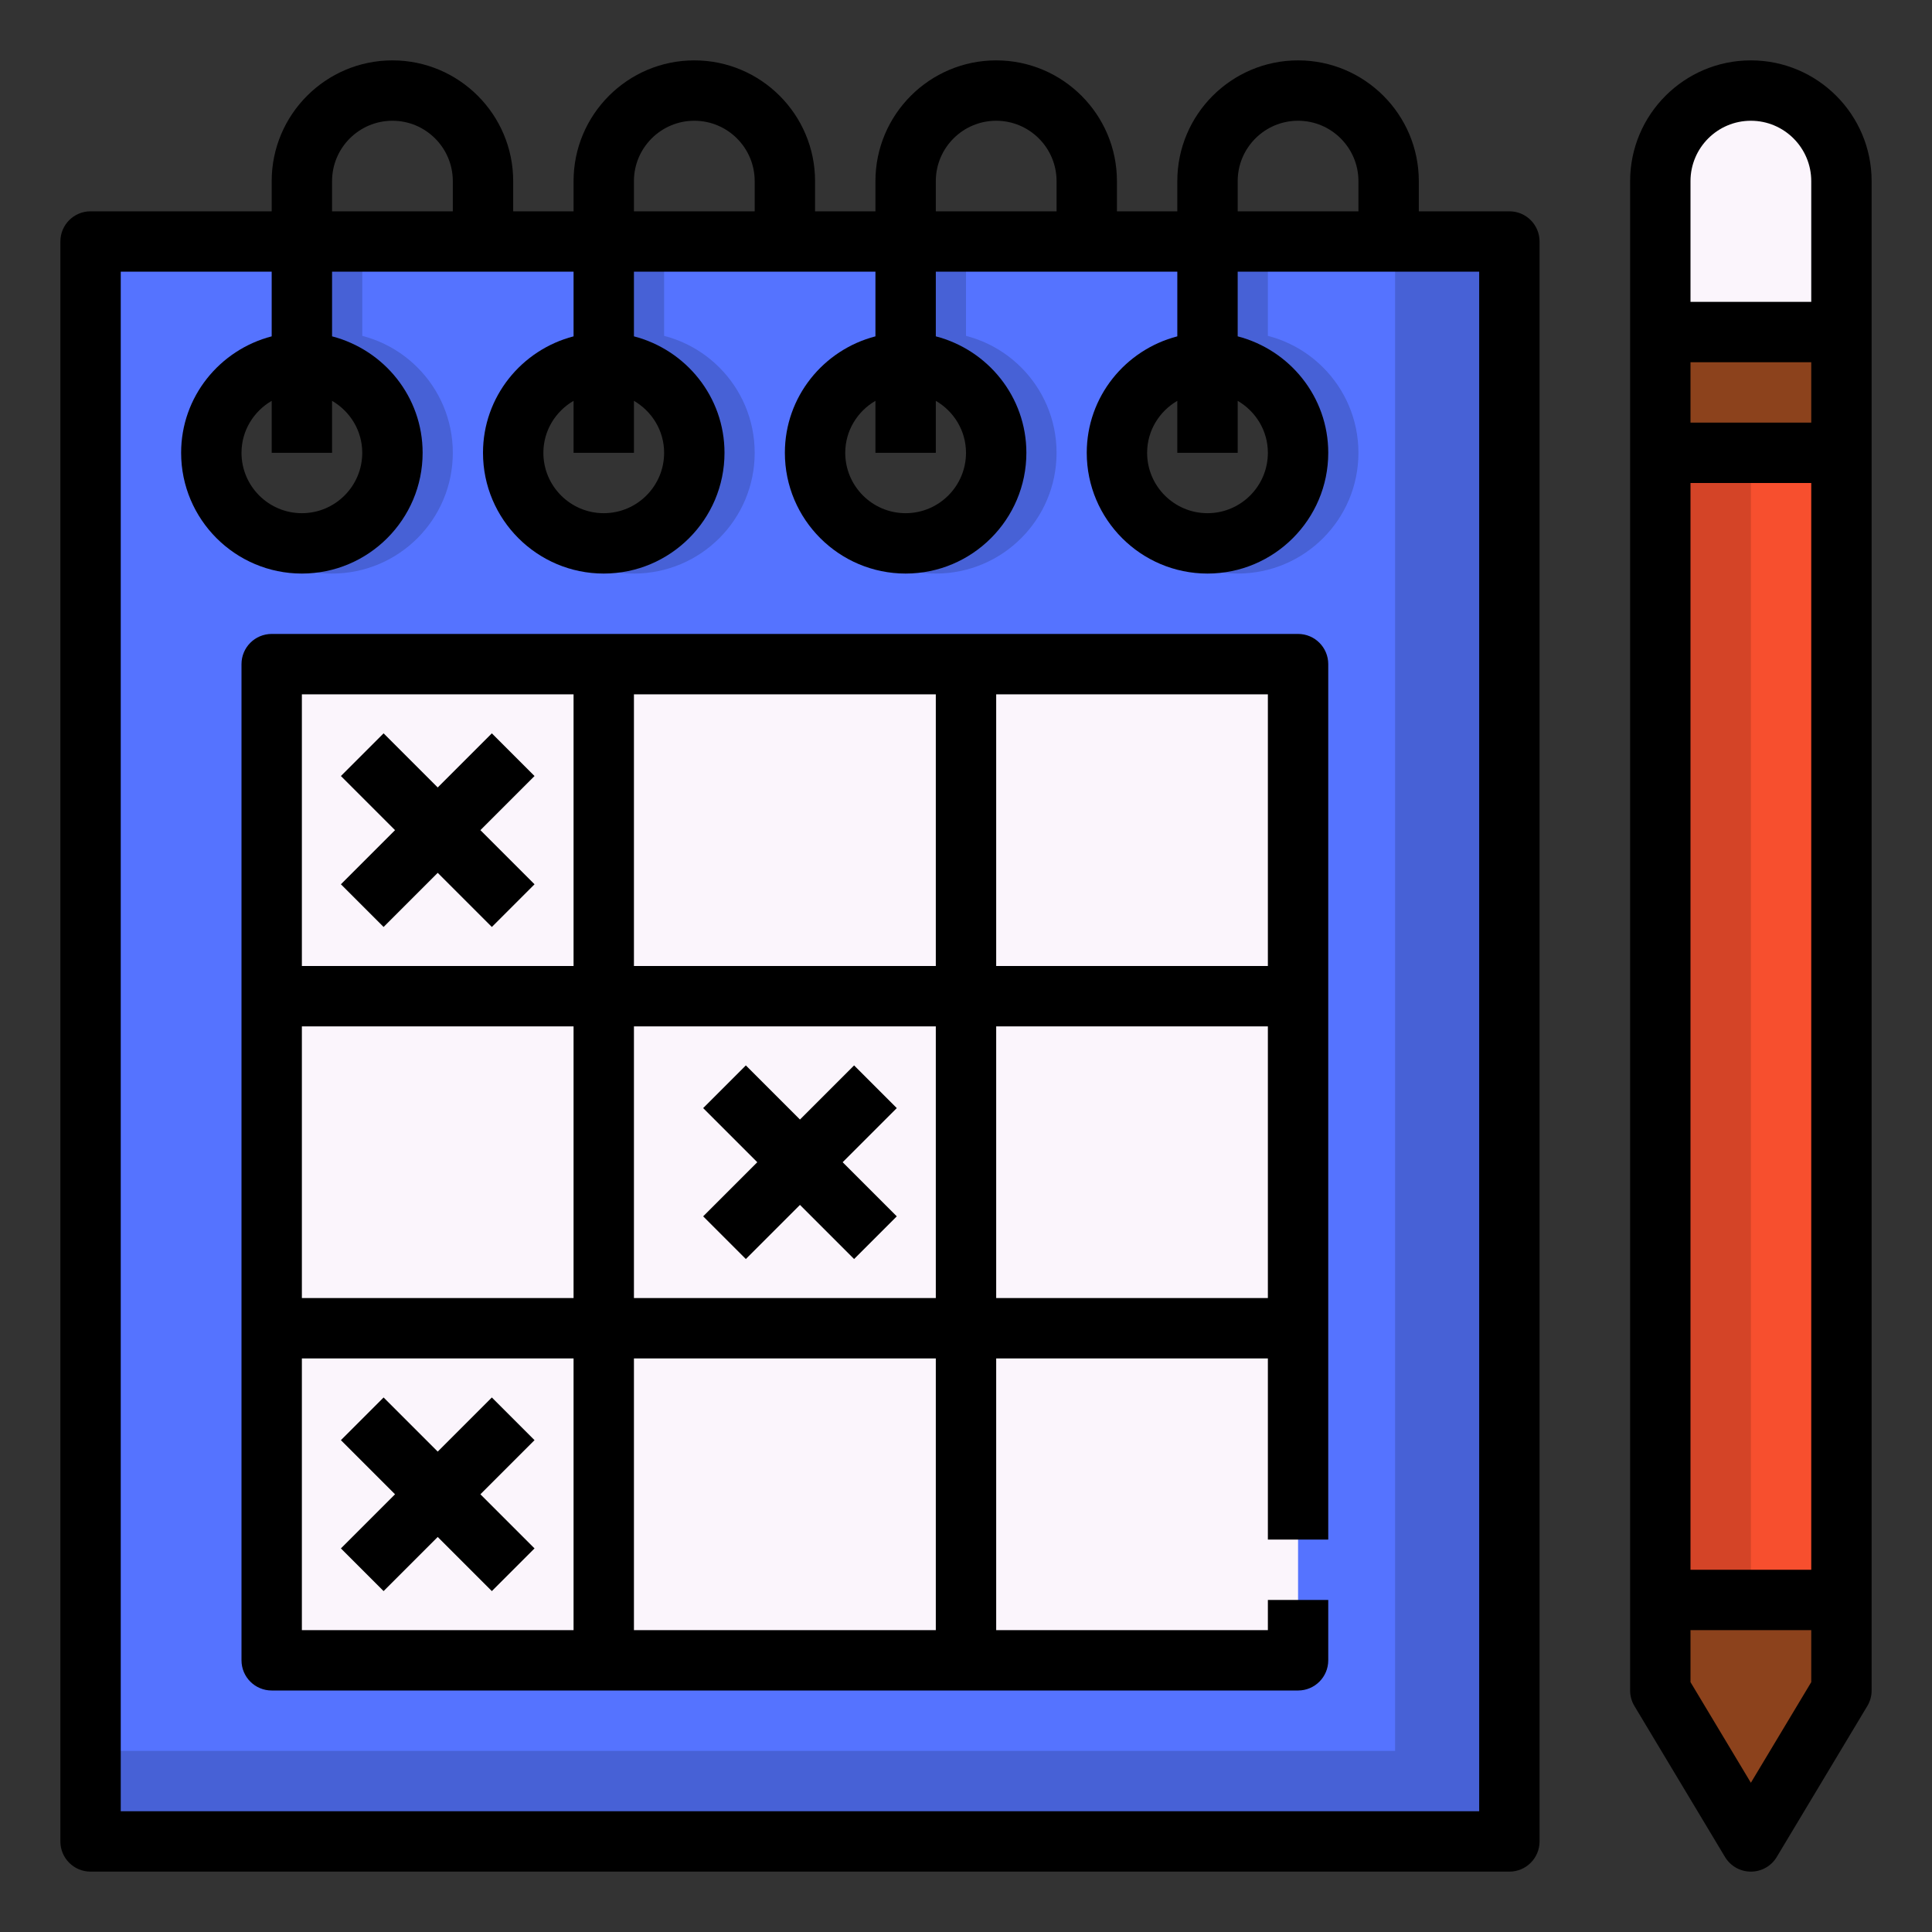 <svg id="Layer_1_1_" enable-background="new 0 0 64 64" height="512" viewBox="0 0 64 64" width="512" xmlns="http://www.w3.org/2000/svg"><rect x="0" y="0" width="64" height="64" fill="#333333" stroke="none"/><path d="m3 8v53h47v-53zm7 10c-1.657 0-3-1.343-3-3s1.343-3 3-3 3 1.343 3 3-1.343 3-3 3zm10 0c-1.657 0-3-1.343-3-3s1.343-3 3-3 3 1.343 3 3-1.343 3-3 3zm10 0c-1.657 0-3-1.343-3-3s1.343-3 3-3 3 1.343 3 3-1.343 3-3 3zm10 0c-1.657 0-3-1.343-3-3s1.343-3 3-3 3 1.343 3 3-1.343 3-3 3z" fill="#5573ff"/><path d="m55 56 3 5 3-5v-3h-6z" fill="#8c421c"/><path d="m55 11h6v4h-6z" fill="#8c421c"/><path d="m55 15h6v38h-6z" fill="#d44427"/><g fill="#fbf5fc"><path d="m9 33h11v11h-11z"/><path d="m20 33h12v11h-12z"/><path d="m9 22h11v11h-11z"/><path d="m9 44h11v11h-11z"/><path d="m32 33h11v11h-11z"/><path d="m20 44h12v11h-12z"/><path d="m20 22h12v11h-12z"/><path d="m32 22h11v11h-11z"/><path d="m58 3c-1.657 0-3 1.343-3 3v5h6v-5c0-1.657-1.343-3-3-3z"/><path d="m32 44h11v11h-11z"/></g><path d="m46.214 58h-43.214v3h47v-53h-3.786z" fill="#4761d6"/><path d="m10 8h2v4h-2z" fill="#4761d6"/><path d="m20 8h2v4h-2z" fill="#4761d6"/><path d="m30 8h2v4h-2z" fill="#4761d6"/><path d="m40 8h2v4h-2z" fill="#4761d6"/><path d="m11 11c-2.209 0-4 1.791-4 4 0-1.657 1.343-3 3-3s3 1.343 3 3-1.343 3-3 3-3-1.343-3-3c0 2.209 1.791 4 4 4s4-1.791 4-4-1.791-4-4-4z" fill="#4761d6"/><path d="m21 11c-2.209 0-4 1.791-4 4 0-1.657 1.343-3 3-3s3 1.343 3 3-1.343 3-3 3-3-1.343-3-3c0 2.209 1.791 4 4 4s4-1.791 4-4-1.791-4-4-4z" fill="#4761d6"/><path d="m31 11c-2.209 0-4 1.791-4 4 0-1.657 1.343-3 3-3s3 1.343 3 3-1.343 3-3 3-3-1.343-3-3c0 2.209 1.791 4 4 4s4-1.791 4-4-1.791-4-4-4z" fill="#4761d6"/><path d="m41 11c-2.209 0-4 1.791-4 4 0-1.657 1.343-3 3-3s3 1.343 3 3-1.343 3-3 3-3-1.343-3-3c0 2.209 1.791 4 4 4s4-1.791 4-4-1.791-4-4-4z" fill="#4761d6"/><path d="m58 15h3v38h-3z" fill="#f74f2e"/><path d="m3 62h47c.553 0 1-.448 1-1v-53c0-.552-.447-1-1-1h-3v-1c0-2.206-1.794-4-4-4s-4 1.794-4 4v1h-2v-1c0-2.206-1.794-4-4-4s-4 1.794-4 4v1h-2v-1c0-2.206-1.794-4-4-4s-4 1.794-4 4v1h-2v-1c0-2.206-1.794-4-4-4s-4 1.794-4 4v1h-6c-.553 0-1 .448-1 1v53c0 .552.447 1 1 1zm38-56c0-1.103.897-2 2-2s2 .897 2 2v1h-4zm-10 0c0-1.103.897-2 2-2s2 .897 2 2v1h-4zm-10 0c0-1.103.897-2 2-2s2 .897 2 2v1h-4zm-10 0c0-1.103.897-2 2-2s2 .897 2 2v1h-4zm-7 3h5v2.142c-1.721.447-3 2-3 3.858 0 2.206 1.794 4 4 4s4-1.794 4-4c0-1.858-1.279-3.411-3-3.858v-2.142h8v2.142c-1.721.447-3 2-3 3.858 0 2.206 1.794 4 4 4s4-1.794 4-4c0-1.858-1.279-3.411-3-3.858v-2.142h8v2.142c-1.721.447-3 2-3 3.858 0 2.206 1.794 4 4 4s4-1.794 4-4c0-1.858-1.279-3.411-3-3.858v-2.142h8v2.142c-1.721.447-3 2-3 3.858 0 2.206 1.794 4 4 4s4-1.794 4-4c0-1.858-1.279-3.411-3-3.858v-2.142h8v51h-45zm7 4.278c.595.347 1 .985 1 1.722 0 1.103-.897 2-2 2s-2-.897-2-2c0-.737.405-1.375 1-1.722v1.722h2zm10 0c.595.347 1 .985 1 1.722 0 1.103-.897 2-2 2s-2-.897-2-2c0-.737.405-1.375 1-1.722v1.722h2zm10 0c.595.347 1 .985 1 1.722 0 1.103-.897 2-2 2s-2-.897-2-2c0-.737.405-1.375 1-1.722v1.722h2zm10 0c.595.347 1 .985 1 1.722 0 1.103-.897 2-2 2s-2-.897-2-2c0-.737.405-1.375 1-1.722v1.722h2z"/><path d="m58 2c-2.206 0-4 1.794-4 4v5 45c0 .181.049.359.143.515l3 5c.18.301.505.485.857.485s.677-.184.857-.485l3-5c.094-.156.143-.334.143-.515v-45-5c0-2.206-1.794-4-4-4zm-2 4c0-1.103.897-2 2-2s2 .897 2 2v4h-4zm0 10h4v36h-4zm0-2v-2h4v2zm2 45.056-2-3.333v-1.723h4v1.723z"/><path d="m43 21h-34c-.553 0-1 .448-1 1v33c0 .552.447 1 1 1h34c.553 0 1-.448 1-1v-2h-2v1h-9v-9h9v6h2v-29c0-.552-.447-1-1-1zm-1 11h-9v-9h9zm-21 2h10v9h-10zm-2 9h-9v-9h9zm2-11v-9h10v9zm-2-9v9h-9v-9zm-9 22h9v9h-9zm21 9h-10v-9h10zm2-11v-9h9v9z"/><path d="m12.707 30.707 1.793-1.793 1.793 1.793 1.414-1.414-1.793-1.793 1.793-1.793-1.414-1.414-1.793 1.793-1.793-1.793-1.414 1.414 1.793 1.793-1.793 1.793z"/><path d="m29.707 36.707-1.414-1.414-1.793 1.793-1.793-1.793-1.414 1.414 1.793 1.793-1.793 1.793 1.414 1.414 1.793-1.793 1.793 1.793 1.414-1.414-1.793-1.793z"/><path d="m17.707 47.707-1.414-1.414-1.793 1.793-1.793-1.793-1.414 1.414 1.793 1.793-1.793 1.793 1.414 1.414 1.793-1.793 1.793 1.793 1.414-1.414-1.793-1.793z"/></svg>